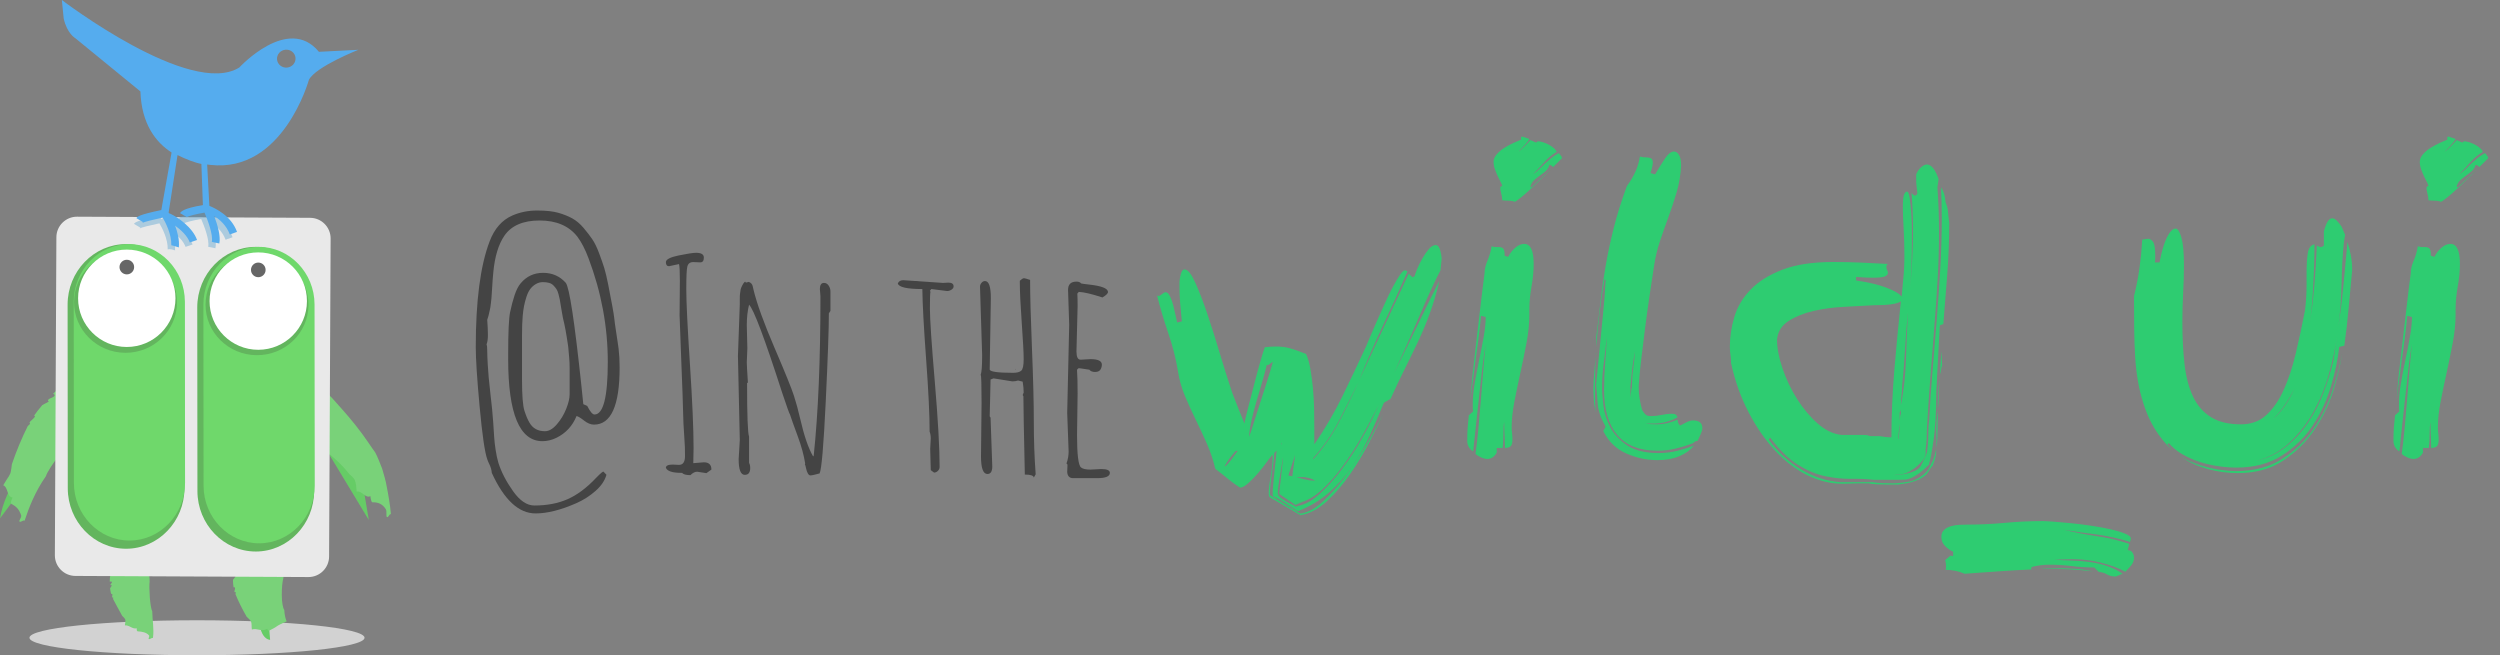 <?xml version="1.0" encoding="utf-8"?>
<!-- Generator: Adobe Illustrator 16.0.0, SVG Export Plug-In . SVG Version: 6.00 Build 0)  -->
<!DOCTYPE svg PUBLIC "-//W3C//DTD SVG 1.1//EN" "http://www.w3.org/Graphics/SVG/1.1/DTD/svg11.dtd">
<svg version="1.1" xmlns="http://www.w3.org/2000/svg" xmlns:xlink="http://www.w3.org/1999/xlink" x="0px" y="0px" width="500px"
	 height="131.05px" viewBox="0 0 500 131.05" enable-background="new 0 0 500 131.05" xml:space="preserve">
<rect x="0" y="0" width="500" height="131.05" fill="#808080" stroke="none"/>
<g id="Layer_1">
</g>
<g id="Title">
	<g>
		<path fill="#444444" d="M141.283,94.628l-1.855-0.285c-0.438,0-0.885,0.229-1.342,0.685c-0.875,0-1.427-0.152-1.655-0.456h-0.143
			c-1.789,0-2.826-0.333-3.111-0.999c0-0.438,0.447-0.657,1.341-0.657l1.285,0.058c0.78,0,1.18-0.562,1.199-1.685
			c0.019-1.122-0.034-2.492-0.157-4.109c-0.124-1.617-0.2-3.226-0.228-4.824c-0.029-1.599-0.139-4.71-0.329-9.333
			c-0.19-4.624-0.314-7.945-0.371-9.962l0.057-6.851c0-1.884-0.057-3.016-0.171-3.396l-1.998,0.428
			c-0.419,0-0.628-0.271-0.628-0.813s0.856-0.989,2.569-1.341c1.712-0.352,2.873-0.528,3.482-0.528c1.028,0,1.542,0.319,1.542,0.956
			c0,0.638-0.238,0.957-0.713,0.957l-1.399-0.057c-0.666,0-1.066,0.314-1.199,0.942c-0.133,0.514-0.2,2.026-0.2,4.538
			s0.243,7.488,0.728,14.928c0.485,7.44,0.728,13.035,0.728,16.783l-0.057,3.025l2.112-0.171c1.008,0,1.513,0.485,1.513,1.455
			L141.283,94.628z"/>
		<path fill="#444444" d="M164.089,59.264l-0.114-1.456c0-0.818,0.276-1.228,0.828-1.228c0.381,0,0.69,0.181,0.928,0.542
			c0.238,0.362,0.357,0.742,0.357,1.142v3.911l-0.314,0.485c0,3.045-0.209,8.939-0.628,17.683
			c-0.419,8.743-0.828,13.524-1.228,14.343c-0.095,0.019-0.376,0.09-0.842,0.214c-0.467,0.123-0.795,0.186-0.985,0.186
			c-0.19,0-0.362-0.129-0.514-0.386c-0.152-0.257-0.271-0.595-0.357-1.013c-0.085-0.419-0.167-0.694-0.243-0.828l0.057-0.171
			c-0.248-1.617-0.756-3.469-1.527-5.552c-0.771-2.084-1.27-3.487-1.499-4.21c-0.133-0.172-0.657-1.627-1.57-4.367
			c-3.501-10.865-5.708-16.736-6.622-17.611c-0.305,1.199-0.457,2.569-0.457,4.11l0.114,4.596l-0.114,2.825
			c0,0.438,0.076,1.799,0.228,4.082h-0.171c0,6.489,0.133,10.075,0.399,10.761v5.252c0.152,0.267,0.229,0.609,0.229,1.027
			c0,0.913-0.362,1.37-1.085,1.37c-0.818,0-1.227-1.046-1.227-3.14l0.228-3.825l-0.371-16.812l0.371-10.361v-1.027
			c0-0.514,0.015-0.856,0.043-1.028c0.029-0.171,0.057-0.375,0.085-0.613c0.029-0.238,0.072-0.423,0.128-0.557
			c0.057-0.133,0.124-0.286,0.2-0.457c0.152-0.342,0.352-0.618,0.599-0.828l0.171,0.2l0.571-0.143
			c0.438,0.153,0.704,0.457,0.799,0.914c0,0.038,0.023,0.147,0.071,0.328c0.047,0.181,0.071,0.281,0.071,0.3
			c0.666,2.778,2.064,6.65,4.196,11.616c2.131,4.967,3.425,8.159,3.882,9.577c0.457,1.418,0.866,2.916,1.228,4.495
			c0.799,3.502,1.674,6.062,2.626,7.678l0.114-0.171C163.642,82.612,164.089,71.994,164.089,59.264z M162.862,94.914
			c0.038,0,0.057,0.02,0.057,0.058L162.862,94.914z"/>
		<path fill="#444444" d="M189.436,58.208l-3.168-0.399l-0.286,0.342l0.114,0.229c-0.076,0.152-0.114,1.266-0.114,3.339
			c0,2.075,0.324,6.922,0.971,14.543c0.646,7.621,0.97,13.334,0.97,17.14c0,0.286-0.114,0.543-0.342,0.771
			c-0.229,0.228-0.485,0.342-0.771,0.342l-0.657-0.485l-0.114-4.253l0.114-2.055c0-0.532-0.076-0.999-0.228-1.398
			c0-3.312-0.233-8.135-0.7-14.472c-0.466-6.336-0.718-11.018-0.756-14.043c-3.064,0-4.7-0.371-4.909-1.113
			c0.171-0.438,0.542-0.656,1.113-0.656l7.935,0.542l1.056-0.057c0.704,0,1.056,0.248,1.056,0.742c0,0.267-0.143,0.49-0.428,0.671
			C190.006,58.118,189.721,58.208,189.436,58.208z"/>
		<path fill="#444444" d="M203.964,56.152c0,0,0.104-0.085,0.314-0.257c0.209-0.171,0.38-0.257,0.514-0.257
			c0.133,0,0.542,0.114,1.228,0.343c0,3.044,0.124,7.597,0.371,13.658s0.371,10.941,0.371,14.643s0.124,7.227,0.371,10.575
			l-0.371,0.656c-0.038-0.399-0.638-0.6-1.798-0.6c-0.19-8.657-0.286-13.881-0.286-15.67l-0.143-0.229l0.2-0.514
			c0-0.608-0.067-1.331-0.2-2.169l-0.914-0.229c-0.342,0.114-0.732,0.172-1.17,0.172l-3.739-0.6l-0.6,0.229l-0.171,7.363
			l0.171,0.257l0.343,9.762c0,1.009-0.324,1.514-0.971,1.514c-0.856,0-1.284-1.171-1.284-3.512l0.114-10.703
			c0-3.539-0.057-5.442-0.171-5.709c0.19-0.38,0.285-1.674,0.285-3.881L196,57.323c0-0.266,0.1-0.518,0.3-0.756
			c0.2-0.238,0.433-0.357,0.699-0.357c0.78,0,1.17,1.132,1.17,3.397l-0.229,14.271c0,0.457,1.56,0.686,4.681,0.686
			c0.742,0,1.28-0.138,1.613-0.414c0.333-0.275,0.5-1.042,0.5-2.298s-0.128-3.677-0.385-7.264c-0.257-3.586-0.385-6.274-0.385-8.063
			C203.964,56.276,203.964,56.152,203.964,56.152z M203.079,73.763l0.114,0.114h-0.114V73.763z"/>
		<path fill="#444444" d="M213.44,94.4l0.057-1.484l-0.2-0.228c0.286-0.78,0.428-1.579,0.428-2.397l-0.285-7.707l0.399-17.611
			l-0.229-6.993c0-1.104,0.561-1.656,1.684-1.656c0.438,0,0.751,0.124,0.942,0.371c0.133,0.039,0.695,0.114,1.684,0.229
			c2.398,0.267,3.625,0.752,3.682,1.456c0,0.305-0.371,0.676-1.113,1.113c-2.15-0.704-3.729-1.075-4.738-1.113l-0.286,0.343
			c0.038,0.552,0.057,1.389,0.057,2.512l-0.229,9.077c0,1.084,0.276,1.627,0.828,1.627l1.969-0.114c1.484,0,2.245,0.353,2.284,1.056
			c0,0.4-0.1,0.752-0.3,1.057s-0.557,0.456-1.07,0.456c-0.514,0-0.895-0.151-1.142-0.456l-1.912-0.285h-0.257l-0.286,0.285v0.171
			c0.076,1.009,0.114,2.551,0.114,4.624l-0.114,8.307c0,3.882,0.266,6.032,0.799,6.45c0.342,0.285,0.97,0.428,1.884,0.428
			l2.169-0.113c1.142,0,1.712,0.257,1.712,0.771c0,0.703-0.847,1.056-2.54,1.056h-4.824C213.887,95.627,213.498,95.218,213.44,94.4z
			"/>
		<path fill="#2ECC71" d="M288.103,54.049c-1.152,2.202-2.516,5.15-4.088,8.846c-1.572,3.695-3.303,7.587-5.189,11.676
			c1.52-3.039,3-6.054,4.443-9.042c1.439-2.988,2.973-6.106,4.6-9.356c-0.525,2.254-1.141,4.364-1.848,6.329
			c-0.709,1.966-1.494,3.867-2.359,5.701c-0.865,1.835-1.77,3.695-2.713,5.582s-1.887,3.88-2.83,5.976l-1.338,0.786
			c-0.891,2.15-1.822,4.312-2.791,6.487c-0.971,2.176-2.123,4.233-3.459,6.172c-1.337,1.938-2.897,3.695-4.679,5.269
			c-1.783,1.572-3.88,2.83-6.29,3.773c-0.786-0.472-1.6-0.996-2.438-1.572c-0.839-0.577-1.678-1.049-2.516-1.415
			c0-0.053-0.014-0.105-0.04-0.157c-0.027-0.053-0.039-0.132-0.039-0.236c0-0.42,0.039-1.088,0.118-2.005
			c0.079-0.918,0.17-1.848,0.275-2.791c0.104-0.943,0.197-1.795,0.275-2.556c0.079-0.759,0.118-1.219,0.118-1.376l-0.472,0.472
			c0,0.367-0.039,0.904-0.118,1.612c-0.079,0.707-0.185,1.454-0.315,2.24c-0.131,0.787-0.236,1.56-0.314,2.32
			c-0.079,0.759-0.118,1.376-0.118,1.848v0.393l6.054,3.695c1.52-0.157,3.131-1.049,4.835-2.673c1.703-1.625,3.342-3.538,4.915-5.74
			c1.572-2.201,2.987-4.429,4.245-6.683c1.102-1.939,1.967-3.539,2.596-4.797c-0.734,1.573-1.625,3.381-2.674,5.426
			c-1.154,2.254-2.451,4.43-3.893,6.525c-1.441,2.097-3.001,3.918-4.678,5.465c-1.678,1.546-3.434,2.477-5.268,2.792l-6.211-3.617
			c-0.106-0.21-0.157-0.446-0.157-0.708c0-0.839,0.13-1.992,0.393-3.459c0.262-1.468,0.393-2.699,0.393-3.696v-0.629
			c-0.263,0.263-0.656,0.761-1.18,1.494c-0.524,0.734-1.114,1.481-1.769,2.241c-0.656,0.759-1.311,1.428-1.965,2.005
			c-0.656,0.576-1.193,0.864-1.612,0.864c-0.892-0.577-1.729-1.192-2.516-1.848c-0.787-0.655-1.6-1.297-2.438-1.926
			c-0.368-1.624-0.904-3.25-1.612-4.875c-0.708-1.624-1.455-3.236-2.241-4.836c-0.786-1.598-1.521-3.21-2.202-4.835
			c-0.682-1.625-1.153-3.303-1.415-5.032c-0.42-2.517-1.062-5.032-1.926-7.549c-0.865-2.516-1.612-5.032-2.241-7.548l0.314,0.157
			c0.262-0.104,0.511-0.262,0.747-0.472c0.236-0.209,0.458-0.315,0.668-0.315c0.314,0,0.602,0.275,0.865,0.826
			c0.262,0.55,0.484,1.18,0.668,1.887c0.183,0.708,0.34,1.39,0.472,2.044c0.13,0.656,0.223,1.088,0.275,1.297l0.943-0.236
			c-0.105-1.153-0.21-2.292-0.314-3.42c-0.105-1.126-0.157-2.267-0.157-3.42v-0.786c0-0.366,0.039-0.759,0.118-1.18
			c0.079-0.419,0.183-0.786,0.314-1.101c0.13-0.314,0.327-0.472,0.589-0.472c0.629,0,1.337,0.865,2.123,2.595
			c0.786,1.729,1.599,3.84,2.438,6.33c0.838,2.49,1.664,5.098,2.477,7.824c0.812,2.726,1.559,5.11,2.241,7.154
			c0.157,0.524,0.379,1.141,0.668,1.848c0.287,0.708,0.562,1.403,0.825,2.084c0.262,0.682,0.511,1.298,0.747,1.848
			c0.236,0.551,0.38,0.932,0.433,1.141c0.157-0.787,0.419-1.874,0.786-3.264c0.366-1.388,0.747-2.856,1.14-4.403
			c0.393-1.545,0.786-3.014,1.179-4.403c0.394-1.388,0.72-2.449,0.983-3.184c0.419-0.052,0.812-0.092,1.18-0.118
			c0.366-0.026,0.708-0.04,1.022-0.04c1.048,0,1.992,0.119,2.831,0.354c0.838,0.235,1.913,0.616,3.224,1.14
			c0.366,0.787,0.655,1.783,0.865,2.988c0.208,1.206,0.379,2.49,0.511,3.853c0.13,1.364,0.209,2.752,0.236,4.168
			c0.025,1.415,0.039,2.726,0.039,3.931v3.146c2.149-3.146,4.022-6.355,5.622-9.632c1.599-3.275,3.185-6.617,4.758-10.025
			c0.156-0.365,0.418-0.995,0.785-1.887c0.367-0.891,0.799-1.887,1.299-2.988c0.496-1.101,1.021-2.267,1.572-3.499
			c0.549-1.231,1.086-2.345,1.611-3.342c0.523-0.995,1.008-1.821,1.455-2.477c0.443-0.655,0.799-0.983,1.061-0.983l0.473,0.236
			c-0.84,1.94-1.666,3.801-2.477,5.583c-0.814,1.783-1.627,3.538-2.438,5.268c-0.814,1.73-1.613,3.499-2.398,5.307
			c-0.787,1.809-1.572,3.684-2.359,5.622l9.908-21.308l0.785,0.708l0.393-0.236c0.105-0.366,0.301-0.891,0.59-1.572
			c0.289-0.681,0.629-1.363,1.023-2.044c0.393-0.681,0.811-1.284,1.258-1.809c0.443-0.523,0.904-0.786,1.375-0.786
			c0.209,0,0.395,0.105,0.551,0.314c0.158,0.21,0.275,0.472,0.354,0.786s0.145,0.617,0.197,0.904
			c0.051,0.289,0.078,0.511,0.078,0.668L288.103,54.049z M247.375,90.139c-0.157,0-0.354,0.146-0.589,0.433
			c-0.236,0.289-0.485,0.604-0.747,0.943c-0.263,0.342-0.499,0.682-0.708,1.022c-0.21,0.342-0.341,0.563-0.393,0.668l0.079,0.079
			c0.104-0.052,0.288-0.223,0.551-0.512c0.262-0.287,0.523-0.602,0.786-0.943c0.262-0.34,0.498-0.668,0.708-0.982
			c0.209-0.314,0.366-0.523,0.472-0.629L247.375,90.139z M250.284,86.05c0.262-0.838,0.563-1.795,0.904-2.869
			c0.34-1.074,0.708-2.214,1.101-3.421c0.393-1.205,0.759-2.345,1.101-3.42c0.34-1.074,0.616-1.966,0.826-2.674
			c0.209-0.707,0.314-1.112,0.314-1.218V72.37l-0.865,0.629h-0.315c-0.263,1.101-0.577,2.268-0.943,3.499
			c-0.367,1.232-0.734,2.477-1.101,3.734c-0.368,1.259-0.695,2.504-0.983,3.735c-0.289,1.232-0.459,2.372-0.511,3.42
			C249.864,87.23,250.021,86.786,250.284,86.05z M259.405,101.226c1.467-0.21,2.974-1.022,4.521-2.438
			c1.545-1.416,3-3.027,4.364-4.836c1.362-1.809,2.581-3.643,3.656-5.504c1.073-1.86,1.899-3.394,2.478-4.6l1.336-2.909
			c-1.102,2.201-2.229,4.324-3.381,6.369c-1.258,2.201-2.543,4.194-3.854,5.976s-2.646,3.302-4.009,4.561
			c-1.364,1.258-2.701,2.096-4.01,2.516l-1.415,0.629l-3.224-2.201c0-0.314,0.04-0.8,0.118-1.455
			c0.079-0.656,0.157-1.35,0.236-2.083s0.157-1.441,0.236-2.123c0.079-0.681,0.118-1.259,0.118-1.73
			c-0.053,0.421-0.132,0.983-0.236,1.69c-0.106,0.708-0.224,1.416-0.354,2.123c-0.131,0.708-0.236,1.376-0.314,2.005
			c-0.079,0.63-0.118,1.102-0.118,1.416c0,0.262,0.144,0.523,0.433,0.786c0.288,0.262,0.629,0.511,1.022,0.747
			c0.393,0.235,0.812,0.458,1.258,0.668c0.445,0.209,0.798,0.394,1.062,0.551L259.405,101.226z M256.338,88.567v0.707
			c0-0.104,0-0.183,0-0.235c0.051-0.157,0.079-0.314,0.079-0.472H256.338z M256.417,89.982c0-0.104-0.027-0.183-0.079-0.235
			C256.338,89.799,256.364,89.877,256.417,89.982z M258.461,95.25l0.551-4.246l-1.337,4.089L258.461,95.25z M263.021,96.115
			c-0.786-0.472-1.678-0.707-2.673-0.707l-1.101,0.078c0.576,0.104,1.152,0.236,1.729,0.394c0.576,0.157,1.152,0.235,1.73,0.235
			H263.021z M271.67,76.458c-1.311,2.673-2.647,5.32-4.01,7.941c-1.364,2.621-3.041,5.031-5.032,7.233v0.235
			c1.992-2.201,3.695-4.651,5.111-7.352C269.154,81.818,270.464,79.131,271.67,76.458z M276.939,82.198
			c-0.105,0.21-0.211,0.42-0.314,0.629C276.728,82.618,276.833,82.408,276.939,82.198z"/>
		<path fill="#2ECC71" d="M295.101,90.768c0.209-1.467,0.404-3.185,0.59-5.149c0.182-1.966,0.354-3.944,0.51-5.937
			c0.158-1.992,0.314-3.944,0.473-5.858c0.156-1.912,0.314-3.577,0.471-4.992c-0.262,1.415-0.498,3.041-0.707,4.875
			c-0.209,1.835-0.42,3.722-0.629,5.661s-0.42,3.866-0.629,5.778c-0.209,1.914-0.393,3.631-0.551,5.15
			c-0.785-0.523-1.18-1.23-1.18-2.123c0-1.048,0.027-1.926,0.08-2.634c0.051-0.708,0.129-1.533,0.234-2.477l0.865-0.786
			c-0.053-0.262-0.078-0.498-0.078-0.708v-0.786c0-1.205,0.131-2.581,0.393-4.128c0.262-1.546,0.562-3.118,0.904-4.718
			c0.34-1.598,0.643-3.145,0.904-4.639s0.393-2.792,0.393-3.893l-0.943-0.236c-0.105,1.258-0.262,2.687-0.471,4.285
			c-0.211,1.6-0.434,3.252-0.668,4.954c-0.236,1.704-0.461,3.395-0.67,5.071c-0.105,0.893-0.209,1.73-0.314,2.517
			c0.105-1.467,0.236-3.04,0.395-4.718c0.262-2.41,0.537-4.809,0.824-7.194c0.289-2.385,0.564-4.73,0.826-7.038
			c0.262-2.306,0.523-4.429,0.787-6.369c0-0.786,0.195-1.638,0.59-2.555c0.393-0.917,0.668-1.874,0.824-2.87
			c0.314,0.105,0.576,0.157,0.787,0.157h0.551c0.523,0,0.865,0.118,1.021,0.354c0.158,0.236,0.236,0.564,0.236,0.983v0.393
			l0.707,0.236c0.42-0.787,0.916-1.416,1.494-1.887c0.576-0.472,1.152-0.708,1.73-0.708c1.258,0,1.887,1.336,1.887,4.01
			c0,1.416-0.145,2.923-0.434,4.521c-0.287,1.6-0.432,3.159-0.432,4.679v1.022c0,1.678-0.184,3.499-0.551,5.465
			c-0.367,1.965-0.773,3.957-1.219,5.975c-0.445,2.019-0.852,3.971-1.219,5.858c-0.367,1.887-0.551,3.616-0.551,5.189
			c0,0.367,0.027,0.76,0.08,1.179c0.051,0.421,0.078,0.813,0.078,1.18c0,0.786-0.145,1.271-0.432,1.455
			c-0.289,0.184-0.643,0.275-1.062,0.275c0-0.681-0.027-1.521-0.078-2.517c-0.053-0.995-0.078-1.887-0.078-2.673
			c-0.107,0.577-0.158,1.363-0.158,2.358c0,0.996-0.053,1.939-0.156,2.831h-1.18v0.943c-0.473,0.839-1.102,1.258-1.887,1.258
			c-0.369,0-0.787-0.104-1.26-0.314C295.73,91.267,295.363,91.031,295.101,90.768z M293.921,81.883
			c0.051-0.576,0.104-1.152,0.156-1.729C294.025,80.783,293.972,81.36,293.921,81.883z M311.298,30.382
			c-0.893,0.524-1.705,1.207-2.438,2.044c-0.734,0.839-1.494,1.651-2.281,2.438c0.473-0.315,0.891-0.655,1.258-1.022
			c0.367-0.366,0.748-0.733,1.141-1.101c0.395-0.366,0.812-0.733,1.258-1.101c0.445-0.366,0.957-0.708,1.533-1.022
			c0.158,0.21,0.301,0.393,0.434,0.55c0.129,0.157,0.195,0.314,0.195,0.472l-1.807,1.809c0-0.104-0.094-0.209-0.275-0.314
			c-0.186-0.104-0.328-0.157-0.434-0.157c-0.156,0.524-0.42,0.943-0.785,1.258c-0.367,0.314-0.736,0.604-1.102,0.865
			c-0.367,0.263-0.734,0.55-1.102,0.865s-0.629,0.735-0.785,1.258v0.158c0,0.053,0.078,0.079,0.236,0.079l3.93-3.696l-1.492,1.494
			c-0.736,0.734-1.508,1.481-2.32,2.241c-0.812,0.761-1.572,1.429-2.279,2.005c-0.709,0.578-1.141,0.865-1.299,0.865l-0.078-0.079
			c-0.367-0.104-0.746-0.157-1.141-0.157c-0.393,0-0.799-0.026-1.219-0.079c0-0.419-0.066-0.865-0.195-1.337
			c-0.133-0.472-0.197-0.838-0.197-1.101c0-0.262,0.131-0.394,0.393-0.394c0-0.157-0.092-0.405-0.275-0.747
			c-0.184-0.34-0.381-0.733-0.59-1.18c-0.209-0.445-0.406-0.917-0.588-1.415c-0.186-0.498-0.275-1.009-0.275-1.533
			c0-0.523,0.221-1.035,0.668-1.533c0.445-0.498,0.969-0.93,1.572-1.297c0.602-0.366,1.191-0.681,1.77-0.944
			c0.576-0.262,0.994-0.445,1.258-0.55c0.209,0,0.287-0.118,0.236-0.354c-0.053-0.236,0.025-0.354,0.234-0.354l1.416,0.472
			c-0.105,0.263-0.432,0.695-0.982,1.297c-0.551,0.603-0.957,1.036-1.219,1.297c0.365-0.262,0.799-0.655,1.297-1.18
			c0.498-0.523,0.877-0.917,1.141-1.179c0.262,0.105,0.498,0.21,0.707,0.314c0.209,0.106,0.367,0.157,0.473,0.157l0.234-0.236
			c0.367,0,0.773,0.079,1.219,0.236s0.852,0.342,1.219,0.55c0.367,0.21,0.682,0.446,0.945,0.708
			C311.167,30.016,311.298,30.225,311.298,30.382z"/>
		<path fill="#2ECC71" d="M318.689,77.637c0-0.366,0.012-0.838,0.039-1.415c0.025-0.576,0.064-1.152,0.117-1.729l0.158-1.809
			c0.051-0.63,0.104-1.18,0.156-1.651c-0.053,0.786-0.092,1.769-0.117,2.948c-0.027,1.18-0.039,2.059-0.039,2.635v3.145
			c0,0.42,0.012,0.865,0.039,1.337c0.025,0.472,0.064,0.918,0.117,1.337c-0.209-0.838-0.342-1.664-0.393-2.478
			C318.714,79.145,318.689,78.373,318.689,77.637z M319.16,70.955c0-0.105,0-0.184,0-0.236c0.053-0.052,0.078-0.104,0.078-0.157
			C319.238,70.771,319.212,70.902,319.16,70.955z M339.525,88.173c-0.314,0-0.629,0.157-0.943,0.472
			c-1.102,0.421-2.242,0.774-3.42,1.062c-1.18,0.289-2.398,0.433-3.656,0.433c-3.566,0-6.24-1.034-8.021-3.105
			c-1.781-2.07-2.672-5.071-2.672-9.003c0-1.887,0.078-3.774,0.234-5.661c0.158-1.835,0.262-3.538,0.314-5.11
			c-0.156,1.625-0.342,3.25-0.549,4.875c-0.264,1.729-0.395,3.537-0.395,5.425c0,0.943,0.092,2.149,0.275,3.616
			c0.184,1.469,0.643,2.897,1.377,4.285c0.732,1.39,1.859,2.595,3.381,3.617c1.52,1.022,3.617,1.533,6.289,1.533
			c1.258,0,2.477-0.144,3.656-0.433c1.18-0.287,2.32-0.641,3.42-1.062c-0.734,0.893-1.717,1.6-2.947,2.123
			c-1.232,0.525-2.688,0.786-4.363,0.786c-2.15,0-4.234-0.444-6.252-1.336c-2.018-0.891-3.551-2.385-4.6-4.482l0.473-0.864
			c-0.943-1.678-1.469-3.185-1.574-4.521s-0.209-2.66-0.314-3.971l1.338-13.76c0.262-2.359,0.443-4.718,0.551-7.077l-0.236-0.157
			c-0.42,2.465-0.762,4.824-1.023,7.077c-0.262,2.202-0.471,4.378-0.629,6.526v-2.045c0.314-2.41,0.604-4.782,0.865-7.115
			c0.262-2.332,0.602-4.704,1.023-7.116c0.418-2.41,0.955-4.926,1.611-7.548c0.654-2.621,1.533-5.425,2.633-8.414
			c1.469-1.991,2.332-3.957,2.596-5.897c0.156,0,0.314,0.027,0.473,0.079c0.156,0.053,0.471,0.079,0.943,0.079
			c0.314,0,0.59,0.066,0.824,0.197c0.236,0.131,0.354,0.407,0.354,0.826c0,0.472-0.156,1.179-0.471,2.123
			c0.104,0,0.262,0.039,0.471,0.118s0.367,0.118,0.473,0.118c0.734-1.258,1.402-2.332,2.006-3.224
			c0.602-0.891,1.191-1.336,1.768-1.336c0.367,0,0.695,0.224,0.984,0.668c0.287,0.446,0.432,1.167,0.432,2.162
			c-0.105,1.887-0.406,3.669-0.904,5.347c-0.498,1.678-1.035,3.302-1.611,4.875c-0.578,1.572-1.141,3.172-1.691,4.796
			c-0.551,1.625-0.957,3.329-1.219,5.11c-0.314,2.044-0.629,4.128-0.943,6.251c-0.314,2.123-0.604,4.234-0.865,6.33
			c-0.262,2.098-0.51,4.115-0.746,6.055s-0.406,3.748-0.512,5.425c0,1.521,0.236,3.094,0.709,4.718
			c0.262,0.42,0.496,0.722,0.707,0.904c0.209,0.185,0.576,0.275,1.1,0.275c0.631,0,1.324-0.079,2.084-0.236s1.428-0.235,2.006-0.235
			c0.365,0,0.629,0.053,0.785,0.157c0.158,0.105,0.289,0.288,0.395,0.55c-0.734,0.421-1.521,0.735-2.359,0.944
			c-0.84,0.21-1.625,0.314-2.359,0.314h-1.1c-0.211,0-0.395,0-0.551,0c0.576,0.105,1.309,0.157,2.201,0.157
			c1.363,0,2.752-0.314,4.168-0.944c0,0.473,0.156,0.865,0.471,1.18c0.158-0.052,0.523-0.235,1.102-0.55
			c0.576-0.314,1.074-0.473,1.494-0.473c1.258,0,1.887,0.525,1.887,1.573c0,0.157-0.053,0.393-0.158,0.707
			S339.943,87.283,339.525,88.173z M326.394,77.323c0-1.205,0.078-2.385,0.236-3.538c0.156-1.152,0.287-2.332,0.393-3.538
			c-0.264,1.206-0.459,2.386-0.59,3.538c-0.131,1.153-0.25,2.333-0.354,3.538v1.101c0,0.368,0.025,0.761,0.078,1.18v-0.55
			c0-0.262,0.025-0.551,0.078-0.865S326.341,77.585,326.394,77.323z"/>
		<path fill="#2ECC71" d="M387.486,37.459c0.104,1.521,0.184,3.001,0.236,4.442c0.051,1.442,0.078,2.922,0.078,4.442
			c0,3.145-0.092,6.304-0.275,9.475c-0.184,3.172-0.406,6.382-0.668,9.632c-0.264,3.25-0.525,6.579-0.787,9.986
			c-0.262,3.408-0.498,6.946-0.707,10.614c0,0.578-0.014,1.167-0.039,1.77c-0.027,0.604-0.092,1.271-0.197,2.005v0.943
			c0,0.157-0.053,0.367-0.156,0.629c-0.105,0.264-0.211,0.446-0.314,0.551c-0.682,0.786-1.299,1.376-1.848,1.77
			c-0.551,0.393-1.062,0.682-1.533,0.864c-0.473,0.185-0.918,0.288-1.338,0.314s-0.838,0.065-1.258,0.118h0.473
			c0.156,0,0.457-0.027,0.904-0.078c0.443-0.054,0.943-0.145,1.494-0.275c0.549-0.131,1.072-0.314,1.572-0.551
			c0.496-0.235,0.852-0.562,1.061-0.982l0.709-1.416c0.314-0.576,0.51-1.191,0.588-1.848c0.08-0.654,0.131-1.31,0.158-1.966
			c0.025-0.654,0.039-1.297,0.039-1.926s0.051-1.231,0.158-1.809c0.156-3.303,0.379-6.604,0.668-9.907
			c0.287-3.302,0.562-6.63,0.824-9.985c0.262-3.354,0.498-6.749,0.709-10.183c0.209-3.433,0.314-6.931,0.314-10.497
			c0-1.101-0.014-2.162-0.039-3.185c-0.027-1.022-0.066-2.005-0.119-2.948c0.158,0.21,0.328,0.538,0.512,0.982
			c0.184,0.446,0.326,1.14,0.432,2.084c0.262,0.577,0.42,1.207,0.473,1.887c0.051,0.682,0.131,1.39,0.236,2.123
			c0,3.565-0.133,7.011-0.395,10.34c-0.262,3.329-0.523,6.644-0.785,9.946l-0.707,0.236l-0.709,13.445c0,3.774-0.17,6.88-0.51,9.317
			c-0.342,2.438-0.643,4.049-0.904,4.836v0.235c-0.787,0.786-1.455,1.376-2.006,1.77c-0.551,0.393-1.061,0.694-1.533,0.904
			c-0.473,0.208-0.904,0.326-1.297,0.354c-0.395,0.025-0.801,0.039-1.219,0.039h-5.033c-1.414-0.157-2.936-0.224-4.561-0.196
			c-1.625,0.025-3.328-0.146-5.109-0.511c-1.783-0.368-3.605-1.127-5.465-2.28c-1.861-1.152-3.734-2.988-5.623-5.504
			c0,0.105-0.025,0.184-0.078,0.235c-0.053,0.053-0.105,0.132-0.156,0.236c1.729,2.358,3.812,4.299,6.25,5.818
			s5.072,2.41,7.902,2.673h6.605c0.629,0.104,1.27,0.17,1.926,0.197c0.654,0.025,1.375,0.039,2.162,0.039
			c0.785,0,1.82-0.105,3.105-0.314c1.283-0.21,2.502-0.893,3.656-2.045c0.209-0.262,0.354-0.458,0.432-0.589
			c0.08-0.131,0.17-0.327,0.275-0.59l0.236-0.472c0.262-0.472,0.459-0.956,0.59-1.455c0.131-0.497,0.248-0.982,0.354-1.454
			c0,0.577-0.039,1.074-0.117,1.493c-0.078,0.421-0.275,1.05-0.59,1.888l-0.236,0.235l-0.943,1.415
			c-0.471,0.473-0.996,0.838-1.572,1.102c-0.578,0.262-1.129,0.458-1.652,0.59c-0.523,0.13-1.01,0.222-1.453,0.274
			c-0.447,0.052-0.775,0.104-0.982,0.157h-2.596c-0.682,0-1.246-0.013-1.691-0.039c-0.445-0.027-0.785-0.053-1.021-0.078
			c-0.236-0.027-0.432-0.066-0.59-0.118h-2.359c-0.471,0-0.943,0.012-1.414,0.039c-0.473,0.026-0.971,0.039-1.494,0.039
			c-2.465,0-4.863-0.59-7.195-1.769c-2.332-1.18-4.48-2.843-6.447-4.993c-1.965-2.148-3.709-4.69-5.229-7.627
			c-1.521-2.935-2.674-6.185-3.459-9.75c0-0.576-0.039-1.127-0.117-1.65c-0.08-0.523-0.119-1.074-0.119-1.652
			c0-1.938,0.301-3.917,0.904-5.936c0.602-2.018,1.691-3.839,3.264-5.465c1.572-1.624,3.695-2.948,6.369-3.971
			c2.672-1.022,6.053-1.533,10.143-1.533c1.887,0,3.721,0.04,5.504,0.118c1.781,0.079,3.59,0.17,5.426,0.275
			c-0.211,0.157-0.314,0.342-0.314,0.55c0,0.263,0.051,0.485,0.156,0.668c0.105,0.185,0.158,0.381,0.158,0.59
			c0,0.263-0.197,0.485-0.59,0.668c-0.395,0.184-1.219,0.275-2.477,0.275c-0.422,0-0.904-0.012-1.455-0.039
			c-0.551-0.026-1.168-0.065-1.848-0.118v0.708c2.516,0.367,4.547,0.853,6.094,1.455c1.545,0.603,2.502,1.14,2.869,1.612
			l0.158,0.157l0.314-3.46c0.156-1.415,0.234-3.014,0.234-4.796c0-1.834-0.053-3.643-0.156-5.425
			c-0.105-1.782-0.158-3.171-0.158-4.167c0-1.258,0.08-2.096,0.236-2.516c0.158-0.419,0.367-0.629,0.629-0.629
			c0.209,0,0.381,0.446,0.512,1.336c0.131,0.892,0.236,1.901,0.314,3.027c0.078,1.128,0.117,2.241,0.117,3.342v2.28
			c0,1.521-0.027,3.054-0.078,4.6c-0.053,1.547-0.131,3.08-0.236,4.6c0.158-1.992,0.287-3.944,0.395-5.858
			c0.104-1.913,0.156-3.865,0.156-5.857c0-1.206-0.027-2.398-0.078-3.578c-0.053-1.18-0.133-2.371-0.236-3.578
			c0.314,0.314,0.551,0.472,0.707,0.472c0.209,0,0.367-0.157,0.473-0.472c-0.053-0.419-0.105-0.865-0.158-1.337
			c-0.053-0.418-0.078-0.837-0.078-1.258v-1.179c0.262-0.629,0.602-1.113,1.021-1.455c0.42-0.34,0.787-0.511,1.102-0.511
			c0.891,0,1.678,0.971,2.359,2.909L387.486,37.459z M374.748,61.047c-1.729,0.106-3.684,0.21-5.857,0.314
			c-2.176,0.106-4.232,0.381-6.172,0.826c-1.939,0.446-3.605,1.114-4.992,2.005c-1.391,0.892-2.162,2.123-2.32,3.696
			c0,1.729,0.365,3.669,1.102,5.818c0.732,2.149,1.701,4.181,2.908,6.093c1.205,1.914,2.582,3.552,4.129,4.915
			c1.545,1.363,3.156,2.123,4.834,2.28h4.482c0.262,0,0.459,0.013,0.59,0.039s0.326,0.092,0.59,0.196h1.887
			c0.787,0.157,1.572,0.236,2.359,0.236c0-4.403,0.197-8.925,0.59-13.563c0.393-4.64,0.826-9.186,1.297-13.642
			C379.492,60.785,377.683,61.047,374.748,61.047z M379.703,87.859c0.051-0.472,0.104-0.956,0.156-1.454
			c0.051-0.498,0.078-1.009,0.078-1.533v-0.236l-0.314,3.066L379.703,87.859z M379.937,84.084c0.053-0.208,0.08-0.419,0.08-0.629
			c0-0.208,0.051-0.444,0.156-0.707v-0.865c-0.053,0.105-0.078,0.196-0.078,0.275c0,0.078-0.027,0.145-0.078,0.196l-0.08,0.157
			V84.084z M380.41,77.323c0,0.578-0.039,1.167-0.119,1.77c-0.078,0.604-0.117,1.271-0.117,2.005
			c0.576-2.936,0.916-6.027,1.021-9.278c0.105-3.249,0.236-6.369,0.395-9.356c-0.264,2.516-0.461,4.992-0.59,7.43
			C380.867,72.33,380.671,74.807,380.41,77.323z M387.25,85.815c0-0.576,0.025-1.166,0.078-1.77
			c0.053-0.602,0.131-1.244,0.236-1.926c-0.053,1.572-0.078,3.054-0.078,4.442c0,1.39-0.078,2.372-0.236,2.948
			c0-0.262,0.014-0.511,0.039-0.747c0.027-0.235,0.039-0.484,0.039-0.747c0-0.419-0.012-0.812-0.039-1.179
			C387.263,86.471,387.25,86.129,387.25,85.815z M387.722,79.21c0,0.472-0.014,0.943-0.039,1.415
			c-0.027,0.472-0.066,0.918-0.119,1.337c0-1.049,0.025-2.109,0.08-3.185c0.051-1.074,0.129-2.057,0.234-2.949L387.722,79.21z
			 M388.429,73.077c-0.105,0.264-0.184,0.564-0.236,0.904c-0.053,0.342-0.131,0.695-0.234,1.062l0.314-4.796L388.429,73.077z"/>
		<path fill="#2ECC71" d="M425.541,110.032c0.42,0,0.734,0.157,0.943,0.472s0.314,0.655,0.314,1.022
			c0,0.576-0.184,1.087-0.551,1.533c-0.367,0.445-0.76,0.877-1.178,1.298c-0.631-0.368-1.377-0.708-2.242-1.022
			s-1.77-0.59-2.713-0.825c-0.943-0.236-1.887-0.407-2.83-0.512c-0.943-0.105-1.809-0.157-2.594-0.157h-0.395l-3.459,0.079
			c1.152,0.104,2.32,0.169,3.498,0.196c1.18,0.025,2.359,0.118,3.539,0.275s2.332,0.419,3.459,0.786
			c1.127,0.366,2.189,0.891,3.186,1.572l-1.338,0.551c-0.734,0-1.311-0.132-1.729-0.394c-0.42-0.263-0.996-0.445-1.73-0.55
			l-0.865-0.865c-1.521,0-3.014-0.092-4.48-0.275c-1.469-0.185-2.963-0.275-4.482-0.275c-1.258,0-2.465,0.157-3.617,0.472v0.473
			c-2.254,0.104-4.482,0.235-6.684,0.393s-4.43,0.314-6.684,0.472c-0.576-0.263-1.191-0.459-1.848-0.59s-1.297-0.196-1.926-0.196
			c0-0.105,0.012-0.196,0.039-0.275c0.025-0.078,0.039-0.171,0.039-0.275c0-0.42-0.053-0.892-0.156-1.415l1.021-0.864l0.551,0.078
			v-0.865c-0.578-0.263-1.115-0.643-1.611-1.14c-0.5-0.499-0.748-1.114-0.748-1.848c0-0.577,0.184-1.036,0.551-1.376
			c0.365-0.342,0.826-0.59,1.375-0.747c0.551-0.157,1.113-0.249,1.691-0.275c0.576-0.027,1.074-0.039,1.494-0.039
			c2.516,0,5.045-0.118,7.588-0.354c2.541-0.236,5.07-0.354,7.588-0.354c0.418,0,1.152,0.04,2.201,0.118
			c1.047,0.079,2.227,0.183,3.537,0.314c1.311,0.13,2.66,0.301,4.051,0.511c1.387,0.209,2.658,0.445,3.812,0.708
			c1.152,0.262,2.109,0.551,2.869,0.865s1.141,0.629,1.141,0.943c0,0.157-0.053,0.393-0.156,0.708
			c-2.203-0.683-4.432-1.18-6.684-1.494c-2.201-0.263-4.404-0.578-6.605-0.943c2.148,0.522,4.297,0.943,6.447,1.258
			c2.254,0.314,4.482,0.838,6.684,1.572L425.541,110.032z M418.621,114.278c-1.678-0.21-3.381-0.354-5.109-0.433
			c-1.73-0.078-3.486-0.117-5.27-0.117c0.523-0.054,1.049-0.079,1.574-0.079h1.572c1.205,0,2.41,0.039,3.617,0.118
			C416.21,113.845,417.416,114.015,418.621,114.278z"/>
		<path fill="#2ECC71" d="M469.021,46.973l-0.234,1.416c-0.264,2.569-0.422,5.321-0.473,8.256c-0.053,2.883-0.264,5.792-0.629,8.728
			c0.418-2.882,0.76-5.713,1.021-8.492c0.262-2.882,0.523-5.713,0.787-8.492c0.262,0.839,0.484,1.729,0.668,2.673
			c0.184,0.943,0.275,1.94,0.275,2.988c-0.264,2.622-0.498,5.138-0.707,7.548c-0.211,2.412-0.5,4.927-0.865,7.548l-1.023,0.235
			c-0.262,2.412-0.812,5.032-1.65,7.863c-0.84,2.83-2.059,5.452-3.656,7.862c-1.6,2.412-3.656,4.417-6.172,6.016
			c-2.516,1.6-5.531,2.397-9.043,2.397c-1.152,0-2.371-0.091-3.656-0.275c-1.285-0.183-2.529-0.472-3.734-0.864
			c-1.207-0.394-2.359-0.904-3.459-1.533c-1.102-0.629-2.045-1.416-2.83-2.359l0.078,0.157v0.079l-0.078,0.078l-0.236-0.078
			c0.314,0.472,0.654,0.892,1.021,1.258c-0.943-0.838-1.809-1.809-2.594-2.909c-1.312-1.781-2.359-3.904-3.146-6.369
			c-0.471-1.467-0.838-2.961-1.1-4.481c-0.264-1.52-0.447-3.132-0.551-4.836c-0.105-1.703-0.172-3.551-0.197-5.543
			c-0.027-1.991-0.039-4.193-0.039-6.604c0.473-1.887,0.838-3.774,1.102-5.661c0.262-1.887,0.443-3.774,0.551-5.662
			c0.156,0,0.34-0.025,0.549-0.079c0.209-0.051,0.42-0.079,0.629-0.079c0.367,0,0.695,0.21,0.984,0.629
			c0.287,0.42,0.432,1.311,0.432,2.673v0.708c0,0.21-0.027,0.446-0.078,0.708h0.943c0.418-2.202,0.916-3.878,1.494-5.032
			c0.576-1.152,1.152-1.729,1.729-1.729c0.42,0,0.799,0.589,1.141,1.769c0.34,1.179,0.512,3.027,0.512,5.543
			c0,1.835-0.053,3.696-0.158,5.583c-0.105,1.887-0.156,3.827-0.156,5.819c0,3.093,0.143,5.897,0.432,8.413
			c0.287,2.516,0.852,4.666,1.691,6.447c0.838,1.783,2.029,3.159,3.576,4.128c1.547,0.971,3.551,1.455,6.016,1.455
			c2.045,0,3.748-0.629,5.111-1.888c1.361-1.258,2.516-2.935,3.459-5.032c0.943-2.096,1.742-4.521,2.398-7.272
			c0.654-2.752,1.27-5.622,1.848-8.61c0.105-0.838,0.184-1.677,0.236-2.516c0.051-0.838,0.078-1.703,0.078-2.595v-2.438
			c0-1.52,0.078-2.804,0.236-3.853c0.156-1.048,0.602-1.651,1.336-1.808c0,2.673-0.078,5.321-0.236,7.941
			c-0.105,2.516-0.314,5.032-0.629,7.548c0.367-2.463,0.656-4.927,0.865-7.391c0.209-2.568,0.367-5.189,0.473-7.863
			c0.314,0.21,0.576,0.314,0.785,0.314s0.42-0.104,0.629-0.314v-2.831c0.262-0.944,0.523-1.612,0.787-2.005
			c0.262-0.394,0.551-0.59,0.865-0.59s0.629,0.157,0.943,0.472s0.629,0.708,0.943,1.179L469.021,46.973z M436.234,91.397
			c-0.629-0.419-1.232-0.891-1.809-1.415C435.001,90.506,435.605,90.978,436.234,91.397z M436.548,91.554
			c1.258,0.683,2.555,1.219,3.893,1.612c1.336,0.394,2.594,0.668,3.773,0.825s2.135,0.236,2.871,0.236
			c3.668,0,6.787-0.812,9.355-2.438c2.568-1.624,4.678-3.656,6.33-6.094c1.65-2.438,2.922-5.044,3.812-7.823
			c0.838-2.621,1.467-5.032,1.889-7.233c-0.369,2.201-0.945,4.639-1.73,7.312c-0.893,2.831-2.162,5.479-3.814,7.941
			c-1.65,2.465-3.734,4.535-6.25,6.212c-2.516,1.678-5.557,2.516-9.121,2.516c-1.992,0-3.959-0.262-5.896-0.786
			c-1.939-0.523-3.748-1.336-5.426-2.438C436.337,91.45,436.443,91.503,436.548,91.554z M466.664,72.212
			c0.156-0.891,0.287-1.756,0.393-2.595c0.104-0.733,0.209-1.468,0.314-2.202c-0.314,2.308-0.84,4.745-1.572,7.312
			c-0.734,2.674-1.758,5.203-3.066,7.588c-1.311,2.386-2.963,4.495-4.953,6.329c-1.889,1.73-4.09,2.909-6.605,3.539
			c2.201-0.473,4.168-1.389,5.896-2.753c1.781-1.415,3.303-3.066,4.561-4.953s2.293-3.904,3.105-6.055
			C465.548,76.275,466.191,74.205,466.664,72.212z M458.878,77.716c-0.578,1.153-1.219,2.254-1.926,3.302
			c-0.709,1.05-1.508,1.993-2.398,2.831c0.943-0.786,1.77-1.703,2.477-2.752C457.738,80.049,458.355,78.922,458.878,77.716z
			 M467.449,67.023c-0.053,0.157-0.078,0.289-0.078,0.393C467.371,67.312,467.396,67.18,467.449,67.023z"/>
		<path fill="#2ECC71" d="M480.343,90.768c0.209-1.467,0.406-3.185,0.59-5.149c0.184-1.966,0.354-3.944,0.512-5.937
			c0.156-1.992,0.314-3.944,0.471-5.858c0.158-1.912,0.314-3.577,0.473-4.992c-0.264,1.415-0.498,3.041-0.707,4.875
			c-0.211,1.835-0.42,3.722-0.629,5.661c-0.211,1.939-0.422,3.866-0.629,5.778c-0.211,1.914-0.395,3.631-0.551,5.15
			c-0.787-0.523-1.18-1.23-1.18-2.123c0-1.048,0.025-1.926,0.078-2.634s0.131-1.533,0.236-2.477l0.865-0.786
			c-0.053-0.262-0.078-0.498-0.078-0.708v-0.786c0-1.205,0.129-2.581,0.393-4.128c0.262-1.546,0.562-3.118,0.904-4.718
			c0.34-1.598,0.641-3.145,0.904-4.639c0.262-1.494,0.393-2.792,0.393-3.893l-0.943-0.236c-0.105,1.258-0.264,2.687-0.473,4.285
			c-0.209,1.6-0.432,3.252-0.668,4.954c-0.236,1.704-0.459,3.395-0.668,5.071c-0.105,0.893-0.211,1.73-0.314,2.517
			c0.104-1.467,0.236-3.04,0.393-4.718c0.262-2.41,0.537-4.809,0.826-7.194c0.287-2.385,0.562-4.73,0.826-7.038
			c0.262-2.306,0.523-4.429,0.785-6.369c0-0.786,0.197-1.638,0.59-2.555c0.393-0.917,0.668-1.874,0.826-2.87
			c0.314,0.105,0.576,0.157,0.785,0.157h0.551c0.523,0,0.865,0.118,1.023,0.354c0.156,0.236,0.234,0.564,0.234,0.983v0.393
			l0.709,0.236c0.418-0.787,0.916-1.416,1.494-1.887c0.576-0.472,1.152-0.708,1.729-0.708c1.258,0,1.887,1.336,1.887,4.01
			c0,1.416-0.145,2.923-0.432,4.521c-0.289,1.6-0.432,3.159-0.432,4.679v1.022c0,1.678-0.186,3.499-0.551,5.465
			c-0.367,1.965-0.775,3.957-1.219,5.975c-0.447,2.019-0.854,3.971-1.219,5.858c-0.367,1.887-0.551,3.616-0.551,5.189
			c0,0.367,0.025,0.76,0.078,1.179c0.053,0.421,0.078,0.813,0.078,1.18c0,0.786-0.145,1.271-0.432,1.455
			c-0.289,0.184-0.643,0.275-1.061,0.275c0-0.681-0.027-1.521-0.08-2.517c-0.053-0.995-0.078-1.887-0.078-2.673
			c-0.105,0.577-0.156,1.363-0.156,2.358c0,0.996-0.053,1.939-0.158,2.831h-1.18v0.943c-0.471,0.839-1.1,1.258-1.887,1.258
			c-0.367,0-0.787-0.104-1.258-0.314C480.972,91.267,480.605,91.031,480.343,90.768z M479.164,81.883
			c0.053-0.576,0.105-1.152,0.158-1.729C479.269,80.783,479.216,81.36,479.164,81.883z M496.541,30.382
			c-0.891,0.524-1.703,1.207-2.438,2.044c-0.734,0.839-1.494,1.651-2.279,2.438c0.471-0.315,0.891-0.655,1.258-1.022
			c0.365-0.366,0.746-0.733,1.141-1.101c0.393-0.366,0.812-0.733,1.258-1.101c0.445-0.366,0.955-0.708,1.533-1.022
			c0.156,0.21,0.301,0.393,0.432,0.55s0.197,0.314,0.197,0.472l-1.809,1.809c0-0.104-0.092-0.209-0.275-0.314
			c-0.184-0.104-0.328-0.157-0.432-0.157c-0.158,0.524-0.42,0.943-0.787,1.258s-0.734,0.604-1.1,0.865
			c-0.369,0.263-0.736,0.55-1.102,0.865c-0.367,0.314-0.629,0.735-0.787,1.258v0.158c0,0.053,0.08,0.079,0.236,0.079l3.932-3.696
			l-1.494,1.494c-0.734,0.734-1.508,1.481-2.32,2.241c-0.812,0.761-1.572,1.429-2.279,2.005c-0.707,0.578-1.141,0.865-1.297,0.865
			l-0.078-0.079c-0.369-0.104-0.748-0.157-1.141-0.157s-0.801-0.026-1.219-0.079c0-0.419-0.066-0.865-0.197-1.337
			s-0.195-0.838-0.195-1.101c0-0.262,0.129-0.394,0.393-0.394c0-0.157-0.092-0.405-0.275-0.747c-0.184-0.34-0.381-0.733-0.59-1.18
			c-0.211-0.445-0.406-0.917-0.59-1.415c-0.184-0.498-0.275-1.009-0.275-1.533c0-0.523,0.223-1.035,0.668-1.533
			c0.445-0.498,0.971-0.93,1.572-1.297c0.604-0.366,1.193-0.681,1.77-0.944c0.576-0.262,0.996-0.445,1.258-0.55
			c0.209,0,0.289-0.118,0.236-0.354s0.025-0.354,0.236-0.354l1.416,0.472c-0.107,0.263-0.434,0.695-0.984,1.297
			c-0.549,0.603-0.957,1.036-1.219,1.297c0.367-0.262,0.799-0.655,1.299-1.18c0.496-0.523,0.877-0.917,1.139-1.179
			c0.262,0.105,0.498,0.21,0.709,0.314c0.209,0.106,0.365,0.157,0.471,0.157l0.236-0.236c0.365,0,0.773,0.079,1.219,0.236
			s0.852,0.342,1.219,0.55c0.365,0.21,0.68,0.446,0.943,0.708C496.41,30.016,496.541,30.225,496.541,30.382z"/>
	</g>
	<g>
		<path fill="#444444" d="M108.488,88.234c-4.571,0-6.855-5.48-6.855-16.445v-0.844c0-4.457,0.129-7.299,0.389-8.527
			c0.258-1.227,0.557-2.352,0.895-3.377c0.338-1.024,0.743-1.817,1.216-2.38c1.17-1.396,2.668-2.094,4.491-2.094
			c1.824,0,3.332,0.664,4.525,1.992c0.72,0.856,1.767,7.745,3.14,20.667c0.225,2.115,0.349,3.32,0.372,3.613l0.777,0.338
			c0.585,1.148,1.069,1.723,1.452,1.723c1.778,0,2.667-3.508,2.667-10.52c0-7.013-1.283-13.918-3.85-20.718
			c-0.675-1.801-1.418-3.242-2.229-4.322c-1.688-2.162-4.21-3.242-7.564-3.242c-3.31,0-5.662,1.025-7.058,3.073
			c-1.171,1.734-1.903,4.165-2.195,7.294c-0.09,0.901-0.169,1.942-0.236,3.124c-0.067,1.182-0.113,1.863-0.135,2.043
			s-0.062,0.535-0.118,1.063c-0.056,0.529-0.118,0.929-0.186,1.199c-0.203,0.991-0.383,1.678-0.541,2.06
			c0.09,1.216,0.135,2.229,0.135,3.039c0,0.811-0.09,1.441-0.27,1.891c0.09,0.182,0.135,0.604,0.135,1.268s0.034,1.564,0.102,2.701
			s0.129,2.004,0.186,2.6c0.056,0.598,0.169,1.666,0.338,3.209c0.169,1.541,0.287,2.617,0.354,3.225s0.141,1.492,0.22,2.65
			c0.079,1.16,0.14,2.111,0.186,2.854c0.045,0.744,0.14,1.6,0.287,2.566c0.146,0.969,0.332,1.836,0.557,2.6
			c0.585,1.848,1.559,3.732,2.921,5.658c1.362,1.924,2.786,2.887,4.272,2.887c2.521,0,4.739-0.422,6.652-1.268
			c1.914-0.844,3.793-2.244,5.64-4.203c0.248-0.248,0.461-0.461,0.642-0.643c0.405-0.404,0.698-0.629,0.878-0.674l0.608,0.641
			c-0.315,1.148-1.047,2.229-2.195,3.242c-1.148,1.014-2.443,1.834-3.884,2.465c-3.084,1.352-5.786,2.025-8.104,2.025
			c-3.354,0-6.27-2.701-8.746-8.104c-0.045-0.562-0.191-1.104-0.439-1.621c-0.248-0.518-0.405-0.889-0.473-1.115
			c-0.495-1.395-1.002-4.891-1.52-10.484c-0.518-5.594-0.776-9.574-0.776-11.938c0-9.253,0.923-16.299,2.769-21.14
			c0.968-2.566,2.499-4.3,4.592-5.201c1.508-0.652,3.146-0.979,4.914-0.979c1.767,0,3.18,0.152,4.238,0.456
			c1.058,0.304,1.986,0.675,2.786,1.114c0.799,0.439,1.548,1.069,2.246,1.891s1.283,1.582,1.756,2.279
			c0.473,0.698,0.929,1.632,1.368,2.803c0.439,1.171,0.782,2.156,1.03,2.955c0.248,0.799,0.506,1.886,0.777,3.259
			c0.72,3.647,1.12,5.848,1.199,6.602c0.079,0.754,0.197,1.633,0.354,2.634c0.157,1.002,0.258,1.672,0.304,2.01
			c0.045,0.337,0.124,0.889,0.236,1.654c0.135,1.104,0.203,2.353,0.203,3.748c0,7.609-1.711,11.414-5.133,11.414
			c-0.63,0-1.283-0.264-1.958-0.793s-1.182-0.84-1.52-0.93c-0.811,1.982-2.15,3.434-4.019,4.357
			C110.367,88.009,109.433,88.234,108.488,88.234z M110.7,57.1c-0.237-0.248-0.529-0.422-0.878-0.523
			c-0.349-0.102-0.771-0.152-1.266-0.152c-0.496,0-0.968,0.135-1.418,0.405c-0.451,0.271-0.822,0.608-1.114,1.013
			c-0.293,0.405-0.541,0.923-0.743,1.553c-0.202,0.631-0.36,1.233-0.473,1.807c-0.113,0.574-0.203,1.245-0.27,2.009
			c-0.09,1.036-0.135,2.319-0.135,3.851v8.881c0,3.152,0.163,5.229,0.49,6.23c0.326,1.002,0.659,1.785,0.996,2.348
			c0.653,1.146,1.688,1.721,3.107,1.721c0.788,0,1.576-0.455,2.364-1.367s1.413-1.941,1.875-3.09
			c0.461-1.148,0.692-2.127,0.692-2.938v-5.201c0-0.764-0.034-1.502-0.101-2.211c-0.068-0.71-0.113-1.233-0.135-1.57
			c-0.022-0.338-0.079-0.777-0.169-1.317s-0.152-0.94-0.186-1.198c-0.034-0.26-0.107-0.693-0.22-1.301
			c-0.113-0.608-0.191-1.001-0.236-1.182c-0.203-0.765-0.394-1.716-0.574-2.854c-0.181-1.136-0.299-1.846-0.355-2.127
			c-0.056-0.281-0.141-0.636-0.253-1.063c-0.113-0.428-0.248-0.76-0.405-0.996C111.133,57.589,110.936,57.348,110.7,57.1z"/>
	</g>
</g>
<g id="Limbs">
	<ellipse opacity="0.8" fill="#E6E6E6" cx="39.401" cy="127.551" rx="33.51" ry="3.499"/>
	<g>
		<path fill="#66CC66" d="M57.434,76.969c0,0,13.232,9.984,15.137,19.964l1.193,7.072"/>
		<g>
			<g>
				<path fill="#79D279" d="M60.036,85.369c0.129-0.124,0.186-0.323,0.354-0.269c0.467,0.236,0.316,0.936,0.778,1.171l0.234-0.172
					c0.151,0.359,0.321,0.766,0.484,1.152c0.542,0.511,1.033,1.036,1.588,1.523c0.069-0.081,0.139-0.149,0.216-0.118
					c0.258,0.183,0.42,0.58,0.662,0.937l0.156,0.12c0.08,0,0.168-0.051,0.223-0.082c0.112,0.16,0.196,0.314,0.27,0.46
					c1.686,1.363,3.391,2.812,4.85,4.717c0.42,0.357,0.88,0.737,1.088,1.167c0.141,0.325,0.224,0.72,0.289,1.11
					c0.049,0.418,0.057,0.872,0.106,1.242c0.987-0.294,1.787,1.437,2.744,0.896c0.062,0.501,0.155,1.254,0.446,1.243
					c0.874-0.033,1.924,0.18,2.663,1.419c0.208,0.499-0.017,1.357,0.187,1.512c0.323,0.241,0.49-0.775,0.812-0.534
					c-0.171-1.959-0.507-3.854-0.88-5.744c-0.128-0.824-0.514-2.175-0.872-3.374c-0.447-1.105-0.857-2.264-1.4-3.274
					c-0.525-0.653-2.11-3.19-3.977-5.498c-1.851-2.328-3.917-4.524-4.723-5.457l-0.166-0.15c-0.901-0.999-2.148-2.056-3.244-2.52
					c-0.549-0.16-1.131-0.288-1.708-0.409c0.076,0.282,0.129,0.559,0.165,0.81c-0.375-0.364-0.767-0.715-1.037-0.704
					c-1.136-0.375-0.966,0.426-1.098,1.227c0.032,0.426-0.574,0.525-0.421,1.062c-0.245-0.226-0.368-0.338-0.614-0.563
					c-0.211,0.194,0.88,0.546,0.398,0.759c-0.173-0.29-0.558-0.387-0.806-0.604c-0.157,0.371,0.783,0.846,0.495,1.108
					c-0.191-0.045-0.369-1.001-0.727-0.666c-0.071,0.067,0.173,0.283,0.293,0.396c-0.874-0.531-1.577-0.502-1.21,0.472
					c-0.226-0.205-0.458-0.651-0.723-0.771l-0.003,0.008c0.094,0.091,0.261,0.352,0.37,0.445l-0.401-0.349l-0.057,0.211
					c0.063,0.124,0.145,0.251,0.25,0.342l-0.272-0.237c-0.026,0.181-0.039,0.363-0.039,0.544c0.14,0.51,0.173,1.126,0.343,1.282
					C57.448,82.618,58.75,84.001,60.036,85.369z"/>
			</g>
		</g>
	</g>
	<g>
		<path fill="#66CC66" d="M20.107,76.698c0,0-18.152,14.76-20.107,26.979"/>
		<g>
			<g>
				<path fill="#79D279" d="M10.628,78.726c0.133,0.141,0.352,0.193,0.284,0.387c-0.279,0.54-1.065,0.415-1.345,0.957l0.193,0.247
					c-0.405,0.218-0.859,0.461-1.295,0.695c-0.572,0.679-1.133,1.355-1.633,2.094c0.1,0.059,0.185,0.12,0.158,0.214
					c-0.18,0.328-0.597,0.633-0.97,1.004l-0.112,0.209c0.012,0.088,0.084,0.171,0.128,0.222c-0.167,0.168-0.322,0.313-0.473,0.443
					c-1.193,2.37-2.238,4.879-3.182,7.624c-0.102,0.64-0.134,1.324-0.318,1.872c-0.163,0.393-0.423,0.793-0.701,1.185
					c-0.26,0.403-0.516,0.813-0.718,1.178c1.033,0.394,0.67,2.353,1.867,2.439c-0.195,0.459-0.493,1.154-0.213,1.295
					c0.418,0.213,0.848,0.498,1.189,0.884c0.17,0.192,0.319,0.41,0.433,0.655c0.125,0.244,0.258,0.51,0.329,0.806
					c0.037,0.433-0.506,0.983-0.36,1.163c0.241,0.275,0.781-0.411,1.019-0.129c0.881-2.67,2.145-5.912,4.291-8.958
					c0.145-0.66,1.501-2.772,3.17-4.865c1.683-2.086,3.67-4.117,4.569-4.854l0.138-0.158c0.942-0.847,1.994-1.964,2.506-2.997
					c0.185-0.529,0.354-1.091,0.525-1.655c-0.294,0.021-0.577,0.03-0.837,0.023c0.4-0.325,0.797-0.653,0.816-0.93
					c0.517-1.071-0.305-1.086-1.125-1.366c-0.45-0.042-0.465-0.698-1.052-0.625c0.277-0.221,0.416-0.331,0.694-0.553
					c-0.174-0.262-0.719,0.836-0.87,0.292c0.334-0.137,0.5-0.529,0.779-0.751c-0.369-0.24-1.038,0.688-1.268,0.343
					c0.079-0.204,1.129-0.232,0.841-0.67c-0.057-0.088-0.338,0.135-0.479,0.246c0.723-0.842,0.892-1.623-0.262-1.387
					c0.287-0.226,0.796-0.37,1.072-0.688l-0.007-0.005c-0.174,0.119-0.493,0.248-0.63,0.354l0.527-0.404
					c-0.074-0.034-0.151-0.062-0.231-0.09c-0.18,0.064-0.326,0.123-0.463,0.229l0.346-0.267c-0.198-0.056-0.392-0.104-0.597-0.132
					c-0.615,0.078-1.3,0.028-1.52,0.202C13.989,75.787,12.244,77.188,10.628,78.726z"/>
			</g>
		</g>
	</g>
	<g>
		<line fill="#66CC66" x1="26.109" y1="112.616" x2="26.366" y2="127.859"/>
		<g>
			<g>
				<path fill="#79D279" d="M21.946,116.331c0.167-0.001,0.332-0.055,0.41,0.022c0.162,0.245-0.393,0.453-0.23,0.698l0.269,0.013
					c-0.115,0.182-0.255,0.403-0.381,0.602c0.046,0.374,0.115,0.746,0.212,1.116c0.098-0.011,0.188-0.018,0.225,0.02
					c0.074,0.153-0.017,0.368-0.041,0.591l0.048,0.097c0.059,0.024,0.153,0.029,0.211,0.032c-0.007,0.101-0.031,0.19-0.059,0.273
					c0.548,1.08,1.188,2.175,1.823,3.362c0.252,0.25,0.504,0.499,0.621,0.741c0.109,0.36-0.059,0.824-0.083,1.178
					c0.949-0.07,1.428,0.782,2.384,0.594c-0.017,0.235-0.042,0.589,0.227,0.603c0.806,0.041,1.737,0.206,2.233,0.822
					c0.118,0.243-0.215,0.624-0.05,0.707c0.26,0.132,0.562-0.326,0.823-0.194c0.26-1.821-0.118-3.564-0.141-5.393
					c-0.432-0.616-0.687-4.811-0.519-5.893l-0.014-0.098c0.042-0.589-0.042-1.302-0.412-1.794c-0.227-0.225-0.503-0.452-0.769-0.679
					c-0.155,0.11-0.31,0.212-0.462,0.301c0.017-0.235,0.033-0.471-0.14-0.559c-0.415-0.494-0.884-0.202-1.527,0.002
					c-0.281,0.143-0.717-0.037-1.002,0.185c0.011-0.156,0.017-0.234,0.028-0.393c-0.27-0.013,0.145,0.48-0.297,0.38
					c0.1-0.153-0.067-0.319-0.056-0.477c-0.364,0.061-0.128,0.546-0.487,0.527c-0.084-0.083,0.481-0.448,0.034-0.471
					c-0.09-0.005-0.101,0.152-0.106,0.23c-0.146-0.48-0.577-0.738-1.058-0.29c0.011-0.153,0.197-0.372,0.133-0.533l-0.007,0.001
					c-0.014,0.081-0.104,0.222-0.109,0.297l0.02-0.276l-0.186,0.052c-0.054,0.069-0.097,0.139-0.103,0.211l0.013-0.184
					c-0.145,0.048-0.285,0.104-0.416,0.163c-0.285,0.222-0.705,0.438-0.713,0.555C22.094,114.426,21.96,115.381,21.946,116.331z"/>
			</g>
		</g>
	</g>
	<g>
		<path fill="#66CC66" d="M52.647,110.473c0,0-3.13,16.953,1.374,17.51"/>
		<g>
			<g>
				<path fill="#79D279" d="M46.723,114.229c0.208,0.026,0.424-0.014,0.508,0.099c0.159,0.338-0.565,0.517-0.402,0.858l0.333,0.059
					c-0.172,0.219-0.379,0.482-0.567,0.721c0.004,0.494,0.04,0.988,0.119,1.487c0.124-0.004,0.238-0.002,0.28,0.05
					c0.075,0.208-0.064,0.48-0.115,0.773l0.051,0.133c0.071,0.037,0.189,0.053,0.262,0.062c-0.019,0.131-0.059,0.246-0.1,0.354
					c0.601,1.479,1.35,2.969,2.245,4.527c0.337,0.317,0.679,0.621,0.866,0.928c0.183,0.456,0.081,1.114,0.171,1.625
					c0.567-0.185,1.067-0.023,1.569,0.061c0.493,0.095,0.979,0.088,1.511-0.208c0.031,0.102,0.067,0.232,0.134,0.321
					c0.076,0.068,0.175,0.092,0.324,0.012c0.223-0.119,0.455-0.243,0.686-0.366l0.339-0.188l0.164-0.095
					c0.052-0.027,0.131-0.092,0.067-0.05c-0.119,0.069-0.269,0.168-0.442,0.331l-0.131,0.133l-0.09,0.074
					c-0.062,0.058-0.125,0.132-0.186,0.228c-0.049,0.081-0.043,0.052-0.068,0.097c-0.01,0.006-0.051,0.119-0.027,0.06
					c0.024-0.067,0.019-0.103,0.018-0.114l0.305-2.467l0,0l0.001-0.001l0.001-0.002l0.002-0.003l0.004-0.008l0.008-0.015
					l0.013-0.029c0.008-0.02,0.013-0.04,0.016-0.062c0.006-0.042,0.004-0.086-0.003-0.131l-0.006-0.033
					c-0.113,0.915-0.227,1.832-0.341,2.751l0,0.002l0,0.007v0.019c-0.001,0.028-0.011,0.064-0.004,0.035
					c-0.002,0.018-0.018,0.063-0.022,0.067c0.011-0.033,0.024-0.061,0.039-0.083l0.052-0.07c0.043-0.071,0.091-0.135,0.142-0.19
					c0.054-0.06,0.1-0.092,0.168-0.153c0.088-0.095,0.181-0.181,0.278-0.257c0.097-0.076,0.198-0.144,0.301-0.201
					c0.112-0.07,0.272-0.194,0.412-0.275c0.145-0.089,0.292-0.168,0.443-0.238l0.228-0.099l0.285-0.149
					c0.329-0.174,0.971-0.416,0.787-0.329c-0.013-0.059-0.051-0.062-0.089-0.193c-0.17-0.418-0.381-1.233-0.4-2.121
					c-0.274-0.289-0.493-1.524-0.502-2.932c-0.021-1.396,0.141-2.897,0.329-3.492l-0.002-0.113c0.142-0.658,0.16-1.478-0.208-2.11
					c-0.241-0.301-0.54-0.617-0.824-0.934c-0.214,0.094-0.427,0.179-0.634,0.25c0.066-0.27,0.136-0.537-0.062-0.676
					c-0.411-0.661-1.054-0.435-1.895-0.333c-0.378,0.109-0.882-0.202-1.282,0.004c0.048-0.187,0.071-0.28,0.119-0.468
					c-0.331-0.076,0.077,0.611-0.45,0.393c0.156-0.162-0.014-0.4,0.035-0.589c-0.465-0.009-0.279,0.634-0.719,0.534
					c-0.088-0.121,0.694-0.44,0.144-0.569c-0.11-0.025-0.159,0.165-0.183,0.26c-0.075-0.618-0.544-1.05-1.245-0.598
					c0.049-0.193,0.329-0.412,0.295-0.655l-0.009,0.001c-0.041,0.117-0.186,0.267-0.21,0.362l0.093-0.354l-0.244,0.025
					c-0.084,0.079-0.155,0.158-0.179,0.248l0.062-0.233c-0.191,0.029-0.378,0.066-0.555,0.112c-0.407,0.219-0.977,0.397-1.014,0.547
					C47.261,111.821,46.904,113.009,46.723,114.229z"/>
			</g>
		</g>
	</g>
</g>
<g id="Body">
	<g>
		<path fill="#E9E9E9" d="M65.819,111.313c-0.011,2.264-1.872,4.107-4.136,4.097l-46.613-0.224
			c-2.264-0.011-4.108-1.872-4.097-4.136l0.305-63.614c0.011-2.264,1.872-4.108,4.136-4.097l46.614,0.224
			c2.264,0.011,4.108,1.872,4.097,4.136L65.819,111.313z"/>
	</g>
</g>
<g id="Slider">
	<g>
		<g>
			<path fill="#63B55E" d="M36.89,97.639c0.006,6.655-5.239,12.104-11.656,12.11c-6.417,0.007-11.673-5.433-11.679-12.088
				L13.52,60.934c-0.006-6.655,5.239-12.105,11.655-12.111c6.417-0.006,11.673,5.433,11.679,12.088L36.89,97.639z"/>
		</g>
		<g>
			<path fill="#6FD86B" d="M37.011,96.571c0.006,6.34-4.991,11.531-11.104,11.537c-6.114,0.006-11.121-5.176-11.127-11.516
				l-0.034-36.233c-0.006-6.339,4.991-11.531,11.104-11.537c6.113-0.006,11.12,5.176,11.126,11.516L37.011,96.571z"/>
		</g>
	</g>
	<g>
		<g>
			<path fill="#63B55E" d="M62.822,98.194c0.006,6.655-5.239,12.104-11.656,12.111c-6.417,0.007-11.673-5.433-11.68-12.088
				l-0.035-36.73c-0.006-6.655,5.239-12.104,11.656-12.11c6.417-0.006,11.672,5.434,11.679,12.089L62.822,98.194z"/>
		</g>
		<g>
			<path fill="#6FD86B" d="M62.943,97.125c0.006,6.34-4.991,11.531-11.104,11.537s-11.12-5.176-11.126-11.516l-0.034-36.233
				c-0.006-6.339,4.991-11.531,11.104-11.537c6.113-0.006,11.12,5.176,11.126,11.516L62.943,97.125z"/>
		</g>
	</g>
</g>
<g id="Eyes">
	<ellipse transform="matrix(1 0.005 -0.005 1 0.333 -0.137)" fill="#63B55E" cx="25.076" cy="60.45" rx="10.295" ry="10.122"/>
	<ellipse transform="matrix(1 0.005 -0.005 1 0.339 -0.284)" fill="#63B55E" cx="51.37" cy="60.977" rx="10.296" ry="10.087"/>
	<circle fill="#FFFFFF" cx="25.356" cy="59.657" r="9.739"/>
	<circle fill="#FFFFFF" cx="51.649" cy="60.219" r="9.739"/>
	<g id="Pupils_1_">
		<circle fill="#666666" cx="25.364" cy="53.415" r="1.463"/>
		<circle fill="#666666" cx="51.658" cy="53.977" r="1.463"/>
	</g>
</g>
<g id="Twitter">
	<g opacity="0.4">
		<path fill="#519ECE" d="M37.109,49.376l1.405-0.474c-0.833-2.402-3.854-4.399-5.12-4.952l0.005-0.009
			c-0.04-0.02-0.066-0.033-0.081-0.041l-0.009,0.014c-0.071-0.029-0.134-0.051-0.191-0.07c-0.139-0.23-0.235-0.372-0.254-0.401
			l-0.617,0.406l-0.146-0.712c-4.888,0.979-5.134,1.378-5.298,1.642l1.269,0.75c-0.071,0.115-0.153,0.165-0.154,0.166
			c0.335-0.2,2.224-0.665,3.968-1.028c0.535,0.902,1.717,3.142,1.655,5.211c0.438-0.112,0.96,0.036,1.468,0.198
			c0.073-1.36-0.284-2.741-0.732-3.889C35.377,46.969,36.673,48.118,37.109,49.376z"/>
		<path fill="#519ECE" d="M41.225,42.418l-0.102-0.214l-0.544,0.079c-4.493,0.649-4.928,1.392-5.07,1.636l1.286,0.721
			c-0.03,0.052-0.059,0.076-0.059,0.077c0.288-0.241,1.826-0.635,3.502-0.909c0.635,1.443,1.684,4.233,1.398,5.547l1.451,0.297
			c0.305-1.402-0.369-3.604-0.967-5.165c1.071,0.651,2.374,1.748,2.997,3.456l1.397-0.495C45.329,44.2,42.234,42.798,41.225,42.418z
			"/>
	</g>
	<path fill="#55ACEE" d="M41.431,32.903c0.173,0.011,0.659,0.079,0.659,0.079c14.53,1.627,19.691-17.018,19.691-17.018
		c1.374-2.645,9.895-6.007,9.895-6.007l-7.89,0.406c-6.15-7.482-15.931,3.141-15.931,3.141C38.053,19.599,12.367,0,12.367,0
		l0.374,3.723c0.688,3.017,2.319,3.914,2.319,3.914l13.023,10.649c0.223,6.582,3.126,10.212,6.232,12.219l-2.053,11.504
		c-4.572,0.949-4.815,1.351-4.978,1.62l1.314,0.794c-0.074,0.121-0.158,0.173-0.16,0.174c0.347-0.21,2.3-0.697,4.104-1.078
		c0.558,0.958,1.795,3.343,1.721,5.536c0.503,0.091,1.04,0.317,1.508,0.426c0.133-1.514-0.259-3.07-0.752-4.353
		c1.14,0.826,2.483,2.042,2.937,3.37l1.453-0.497c-0.867-2.538-3.997-4.65-5.307-5.235l0.004-0.009
		c-0.041-0.021-0.068-0.035-0.083-0.043l-0.009,0.015c-0.074-0.031-0.139-0.055-0.198-0.074c-0.032-0.054-0.062-0.104-0.089-0.148
		l1.78-11.49c1.708,0.85,3.577,1.56,4.773,1.766l0.007,0.271l0.294,7.968c-4.014,0.65-4.428,1.368-4.568,1.612l1.332,0.763
		c-0.031,0.055-0.061,0.08-0.061,0.08c0.297-0.253,1.888-0.666,3.622-0.952c0.661,1.524,1.751,4.47,1.459,5.856l1.501,0.317
		c0.312-1.479-0.389-3.804-1.011-5.452c1.109,0.69,2.459,1.85,3.107,3.652l1.445-0.519c-1.163-3.236-4.327-4.71-5.531-5.208
		 M57.434,13.514c-1.02,0.102-1.926-0.614-2.025-1.6c-0.099-0.986,0.647-1.868,1.667-1.97c1.02-0.102,1.926,0.614,2.024,1.6
		C59.198,12.529,58.453,13.412,57.434,13.514z"/>
</g>
</svg>
